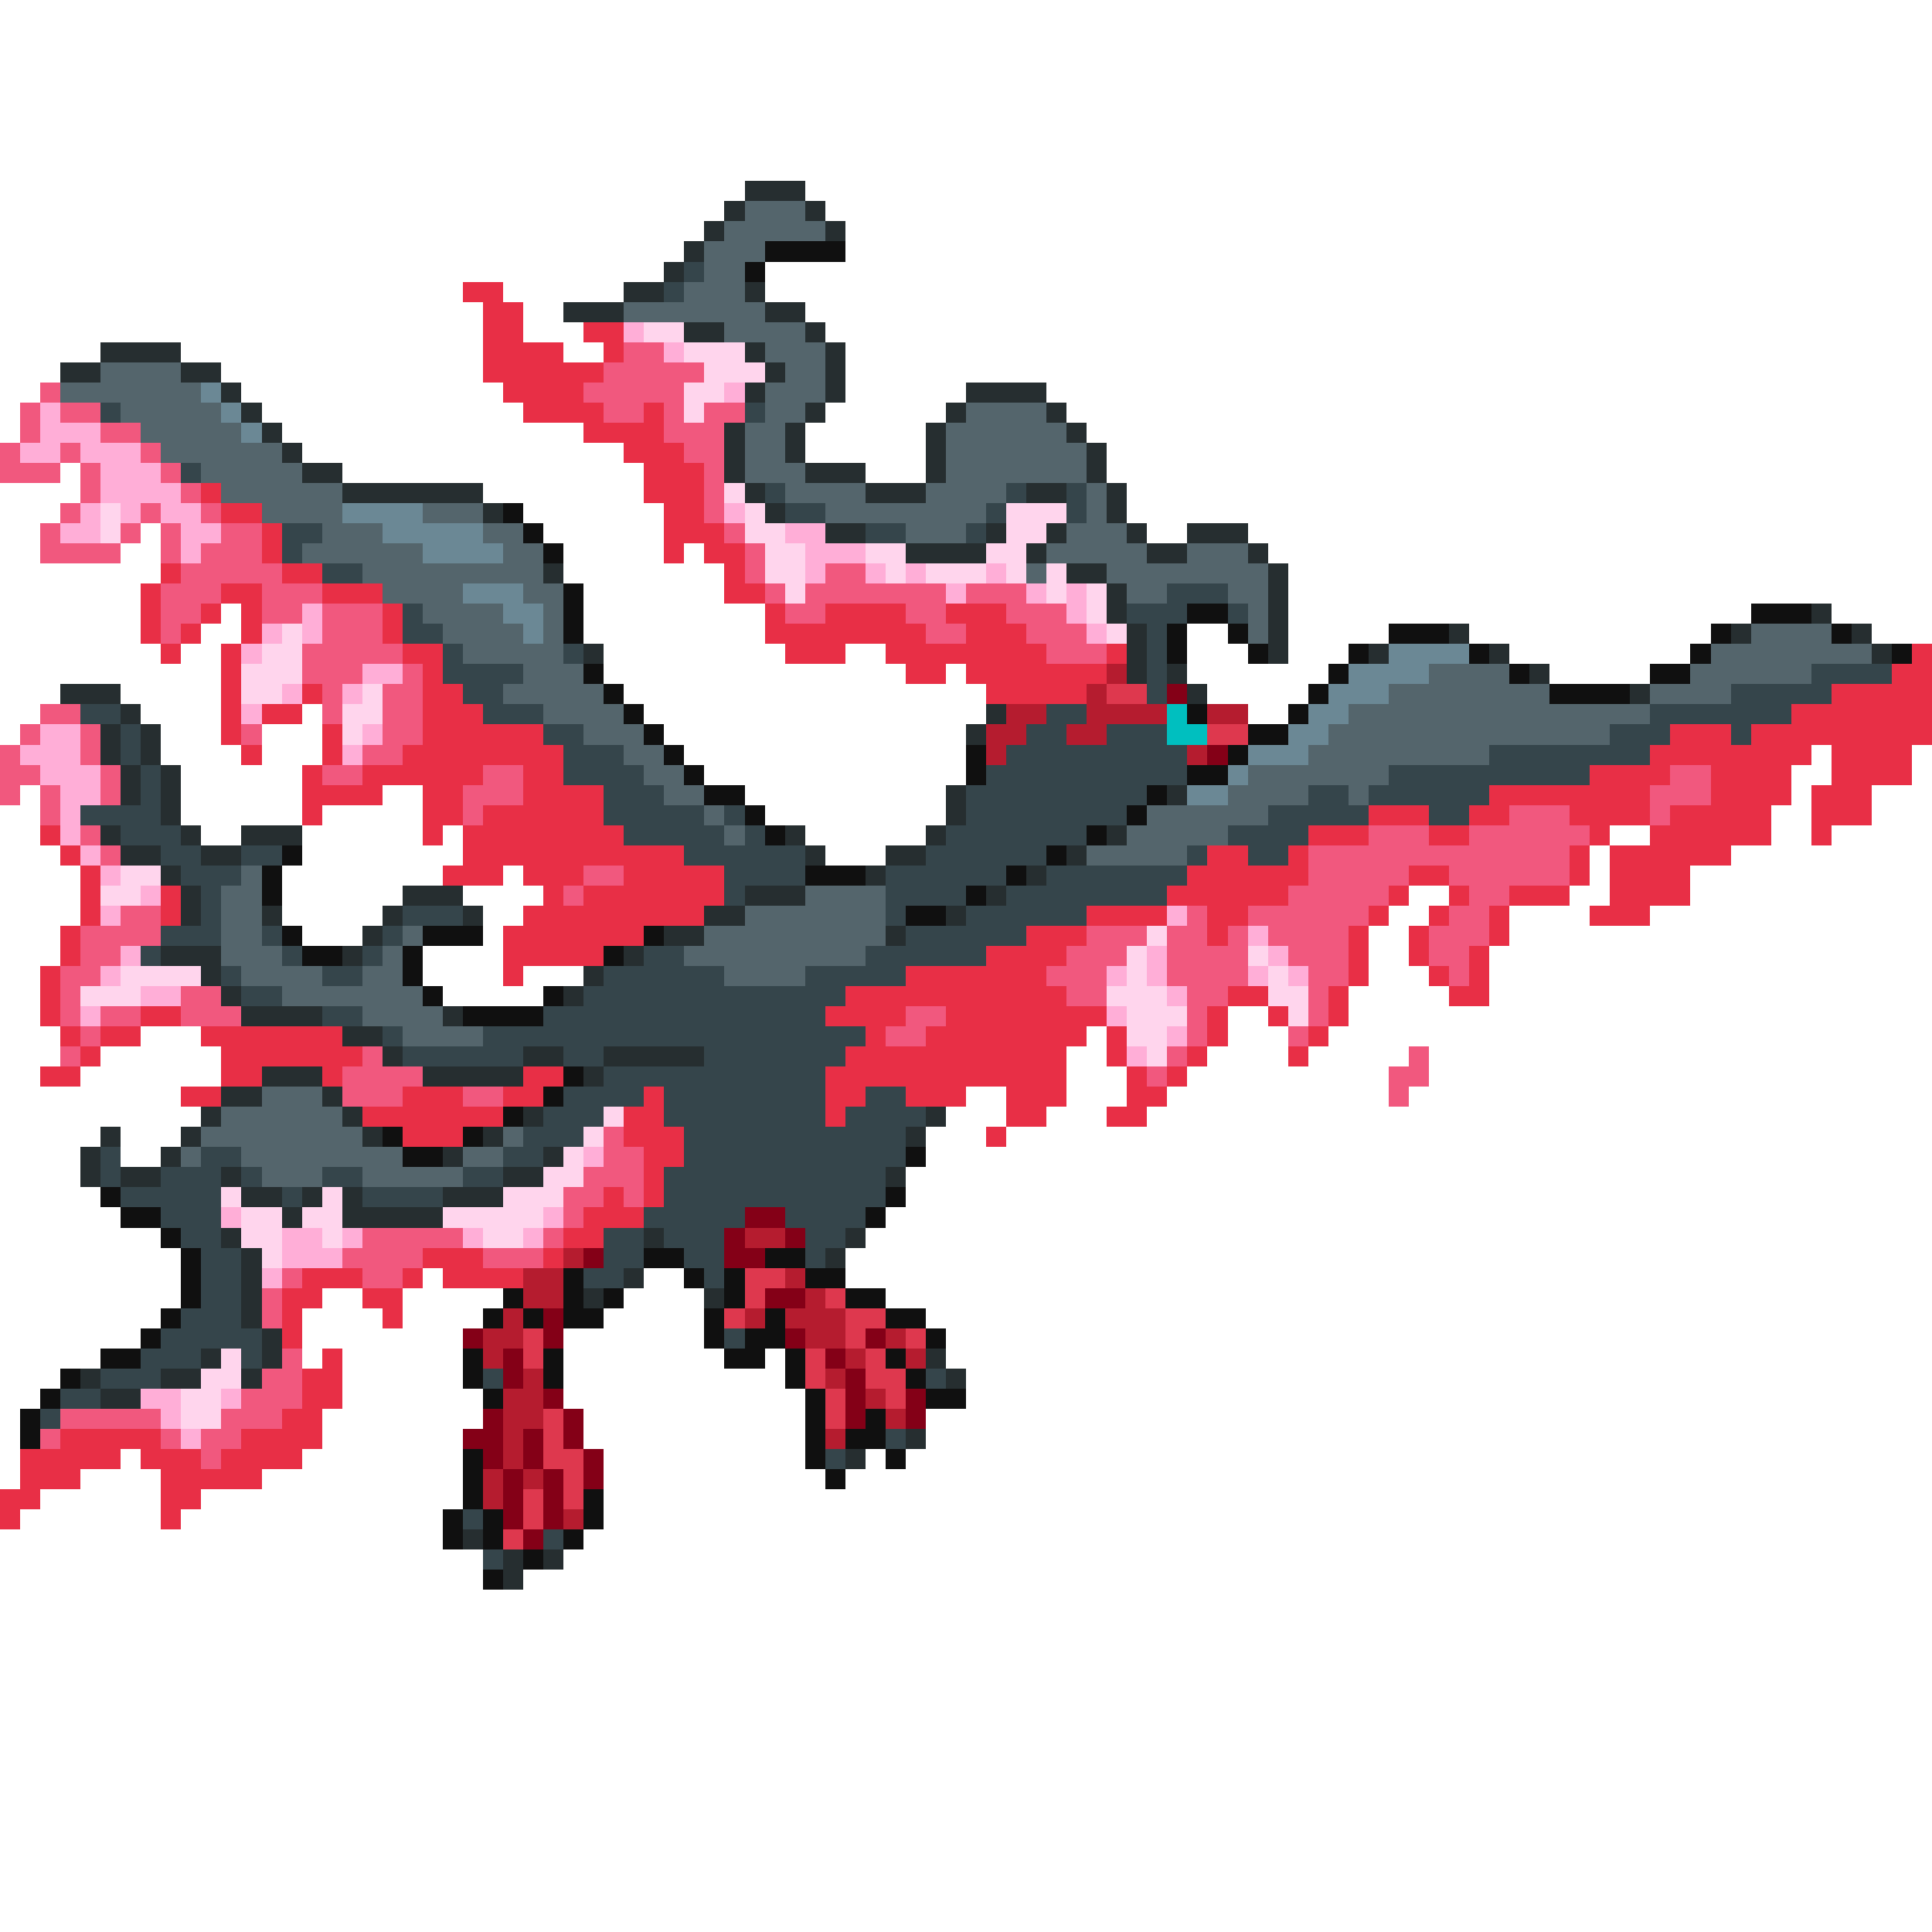 <svg xmlns="http://www.w3.org/2000/svg" viewBox="0 -0.5 96 96" shape-rendering="crispEdges">
<path stroke="#262e30" d="M37 9h3M36 10h1M40 10h1M35 11h1M41 11h1M34 12h1M33 13h1M31 14h2M37 14h1M28 15h3M38 15h2M34 16h2M40 16h1M5 17h4M37 17h1M41 17h1M3 18h2M9 18h2M38 18h1M41 18h1M11 19h1M37 19h1M41 19h1M48 19h4M12 20h1M40 20h1M47 20h1M52 20h1M13 21h1M36 21h1M39 21h1M46 21h1M53 21h1M14 22h1M36 22h1M39 22h1M46 22h1M54 22h1M15 23h2M36 23h1M40 23h3M46 23h1M54 23h1M17 24h7M37 24h1M43 24h3M51 24h2M55 24h1M24 25h1M38 25h1M55 25h1M41 26h2M49 26h1M52 26h1M56 26h1M59 26h3M45 27h4M51 27h1M57 27h2M62 27h1M27 28h1M53 28h2M63 28h1M55 29h1M63 29h1M55 30h1M63 30h1M90 30h1M56 31h1M63 31h1M72 31h1M86 31h1M92 31h1M29 32h1M56 32h1M63 32h1M68 32h1M74 32h1M93 32h1M56 33h1M58 33h1M76 33h1M3 34h3M59 34h1M81 34h1M6 35h1M49 35h1M5 36h1M7 36h1M48 36h1M5 37h1M7 37h1M6 38h1M8 38h1M6 39h1M8 39h1M47 39h1M58 39h1M8 40h1M47 40h1M5 41h1M9 41h1M12 41h3M39 41h1M46 41h1M55 41h1M6 42h2M10 42h2M40 42h1M44 42h2M53 42h1M8 43h1M43 43h1M51 43h1M9 44h1M20 44h3M37 44h3M49 44h1M9 45h1M13 45h1M19 45h1M23 45h1M35 45h2M47 45h1M18 46h1M33 46h2M44 46h1M8 47h3M17 47h1M31 47h1M10 48h1M29 48h1M11 49h1M28 49h1M12 50h4M22 50h1M17 51h2M19 52h1M26 52h2M30 52h5M13 53h3M21 53h5M29 53h1M11 54h2M16 54h1M10 55h1M17 55h1M26 55h1M46 55h1M5 56h1M9 56h1M18 56h1M24 56h1M45 56h1M4 57h1M8 57h1M22 57h1M27 57h1M4 58h1M6 58h2M11 58h1M25 58h2M44 58h1M12 59h2M15 59h1M17 59h1M22 59h3M14 60h1M17 60h5M11 61h1M32 61h1M42 61h1M12 62h1M41 62h1M12 63h1M31 63h1M12 64h1M29 64h1M35 64h1M12 65h1M13 66h1M10 67h1M13 67h1M46 67h1M4 68h1M8 68h2M12 68h1M47 68h1M5 69h2M45 71h1M42 72h1M23 76h1M25 77h1M27 77h1M25 78h1" />
<path stroke="#54656c" d="M37 10h3M36 11h5M35 12h3M35 13h2M34 14h3M31 15h7M36 16h4M38 17h3M5 18h4M39 18h2M3 19h7M38 19h3M6 20h5M38 20h2M48 20h4M7 21h5M37 21h2M47 21h6M8 22h6M37 22h2M47 22h7M10 23h5M37 23h3M47 23h7M11 24h6M39 24h4M46 24h4M54 24h1M13 25h4M21 25h3M41 25h8M54 25h1M16 26h3M24 26h2M45 26h3M53 26h3M15 27h6M25 27h2M52 27h5M59 27h3M18 28h9M51 28h1M55 28h8M19 29h4M26 29h2M56 29h2M61 29h2M21 30h4M27 30h1M62 30h1M22 31h4M27 31h1M62 31h1M87 31h4M23 32h5M85 32h8M26 33h3M71 33h4M84 33h6M25 34h5M69 34h8M82 34h4M27 35h4M67 35h15M29 36h3M66 36h14M31 37h2M65 37h9M32 38h2M62 38h7M33 39h2M61 39h4M67 39h1M35 40h1M57 40h6M36 41h1M56 41h5M54 42h5M12 43h1M11 44h2M40 44h4M11 45h2M37 45h7M11 46h2M20 46h1M35 46h9M11 47h3M19 47h1M34 47h9M12 48h4M18 48h2M36 48h4M14 49h7M18 50h4M20 51h4M13 54h3M11 55h6M10 56h8M25 56h1M9 57h1M12 57h8M23 57h2M13 58h3M18 58h5" />
<path stroke="#101010" d="M38 12h4M37 13h1M25 25h1M26 26h1M27 27h1M28 29h1M28 30h1M59 30h2M87 30h3M28 31h1M58 31h1M61 31h1M69 31h3M85 31h1M91 31h1M58 32h1M62 32h1M67 32h1M73 32h1M84 32h1M94 32h1M29 33h1M66 33h1M75 33h1M82 33h2M30 34h1M65 34h1M77 34h4M31 35h1M59 35h1M64 35h1M32 36h1M62 36h2M33 37h1M48 37h1M61 37h1M34 38h1M48 38h1M59 38h2M35 39h2M57 39h1M37 40h1M56 40h1M38 41h1M54 41h1M14 42h1M52 42h1M13 43h1M40 43h3M50 43h1M13 44h1M48 44h1M45 45h2M14 46h1M21 46h3M32 46h1M15 47h2M20 47h1M30 47h1M20 48h1M21 49h1M27 49h1M23 50h4M28 53h1M27 54h1M25 55h1M19 56h1M23 56h1M20 57h2M45 57h1M5 59h1M44 59h1M6 60h2M43 60h1M8 61h1M9 62h1M32 62h2M38 62h2M9 63h1M28 63h1M34 63h1M36 63h1M40 63h2M9 64h1M25 64h1M28 64h1M30 64h1M36 64h1M42 64h2M8 65h1M24 65h1M26 65h1M28 65h2M35 65h1M38 65h1M44 65h2M7 66h1M35 66h1M37 66h2M46 66h1M5 67h2M23 67h1M27 67h1M36 67h2M39 67h1M44 67h1M3 68h1M23 68h1M27 68h1M39 68h1M45 68h1M2 69h1M24 69h1M40 69h1M46 69h2M1 70h1M40 70h1M43 70h1M1 71h1M40 71h1M42 71h2M23 72h1M40 72h1M44 72h1M23 73h1M41 73h1M23 74h1M29 74h1M22 75h1M24 75h1M29 75h1M22 76h1M24 76h1M28 76h1M26 77h1M24 78h1" />
<path stroke="#35454b" d="M34 13h1M33 14h1M5 20h1M37 20h1M9 23h1M38 24h1M50 24h1M53 24h1M39 25h2M49 25h1M53 25h1M14 26h2M43 26h2M48 26h1M14 27h1M16 28h2M58 29h3M20 30h1M56 30h3M61 30h1M20 31h2M57 31h1M22 32h1M28 32h1M57 32h1M22 33h4M57 33h1M90 33h4M23 34h2M57 34h1M86 34h5M4 35h2M24 35h3M52 35h2M82 35h7M6 36h1M27 36h2M51 36h2M55 36h3M80 36h3M86 36h1M6 37h1M28 37h3M50 37h9M74 37h8M7 38h1M28 38h4M49 38h10M69 38h10M7 39h1M30 39h3M48 39h9M65 39h2M68 39h6M4 40h4M30 40h5M36 40h1M48 40h8M63 40h5M71 40h2M6 41h3M31 41h5M37 41h1M47 41h7M61 41h4M8 42h2M12 42h2M34 42h6M46 42h6M59 42h1M62 42h2M9 43h3M36 43h4M44 43h6M52 43h7M10 44h1M36 44h1M44 44h4M50 44h8M10 45h1M20 45h3M44 45h1M48 45h6M8 46h3M13 46h1M19 46h1M45 46h6M7 47h1M14 47h1M18 47h1M32 47h2M43 47h6M11 48h1M16 48h2M30 48h6M40 48h5M12 49h2M29 49h13M16 50h2M27 50h14M19 51h1M24 51h19M20 52h6M28 52h2M35 52h7M30 53h11M28 54h4M33 54h8M43 54h2M27 55h3M33 55h8M42 55h4M26 56h3M34 56h11M5 57h1M10 57h2M25 57h2M34 57h11M5 58h1M8 58h3M12 58h1M16 58h2M23 58h2M33 58h11M6 59h5M14 59h1M18 59h4M33 59h11M8 60h3M32 60h5M39 60h4M9 61h2M30 61h2M33 61h3M40 61h2M10 62h2M30 62h2M34 62h2M40 62h1M10 63h2M29 63h2M35 63h1M10 64h2M9 65h3M8 66h5M36 66h1M7 67h3M12 67h1M5 68h3M24 68h1M46 68h1M3 69h2M2 70h1M44 71h1M41 72h1M23 75h1M27 76h1M24 77h1" />
<path stroke="#e82f46" d="M23 14h2M24 15h2M24 16h2M29 16h2M24 17h4M30 17h1M24 18h6M25 19h4M26 20h4M32 20h1M29 21h4M31 22h3M32 23h3M10 24h1M32 24h3M11 25h2M33 25h2M13 26h1M33 26h3M13 27h1M33 27h1M35 27h2M8 28h1M14 28h2M36 28h1M7 29h1M11 29h2M16 29h3M36 29h2M7 30h1M10 30h1M12 30h1M19 30h1M38 30h1M41 30h4M47 30h3M7 31h1M9 31h1M12 31h1M19 31h1M38 31h8M48 31h3M8 32h1M11 32h1M20 32h2M39 32h3M44 32h8M55 32h1M95 32h1M11 33h1M21 33h1M45 33h2M48 33h7M94 33h2M11 34h1M15 34h1M21 34h2M49 34h5M91 34h5M11 35h1M13 35h2M21 35h3M89 35h7M11 36h1M16 36h1M21 36h6M83 36h3M87 36h9M12 37h1M16 37h1M20 37h8M82 37h8M91 37h4M15 38h1M18 38h6M26 38h2M79 38h4M85 38h4M91 38h4M15 39h4M21 39h2M26 39h4M74 39h8M85 39h4M90 39h3M15 40h1M21 40h2M24 40h6M68 40h3M73 40h2M78 40h4M83 40h5M90 40h3M2 41h1M21 41h1M23 41h8M65 41h3M71 41h2M79 41h1M82 41h6M90 41h1M3 42h1M23 42h11M60 42h2M64 42h1M78 42h1M80 42h6M4 43h1M22 43h3M26 43h3M31 43h5M59 43h6M70 43h2M78 43h1M80 43h4M4 44h1M8 44h1M27 44h1M29 44h7M58 44h6M69 44h1M72 44h1M75 44h3M80 44h4M4 45h1M8 45h1M26 45h9M54 45h4M60 45h2M68 45h1M71 45h1M74 45h1M79 45h3M3 46h1M25 46h7M51 46h3M60 46h1M67 46h1M70 46h1M74 46h1M3 47h1M25 47h5M49 47h4M67 47h1M70 47h1M73 47h1M2 48h1M25 48h1M45 48h7M67 48h1M71 48h1M73 48h1M2 49h1M42 49h11M61 49h2M66 49h1M72 49h2M2 50h1M7 50h2M41 50h4M47 50h8M60 50h1M63 50h1M66 50h1M3 51h1M5 51h2M10 51h7M43 51h1M46 51h8M55 51h1M60 51h1M65 51h1M4 52h1M11 52h7M42 52h11M55 52h1M59 52h1M64 52h1M2 53h2M11 53h2M16 53h1M26 53h2M41 53h12M56 53h1M58 53h1M9 54h2M20 54h3M25 54h2M32 54h1M41 54h2M45 54h3M50 54h3M56 54h2M18 55h7M31 55h2M41 55h1M50 55h2M55 55h2M20 56h3M31 56h3M49 56h1M32 57h2M32 58h1M30 59h1M32 59h1M29 60h3M28 61h2M21 62h3M27 62h1M15 63h3M20 63h1M22 63h4M14 64h2M18 64h2M14 65h1M19 65h1M14 66h1M16 67h1M15 68h2M15 69h2M14 70h2M3 71h5M12 71h4M1 72h5M7 72h3M11 72h4M1 73h3M8 73h5M0 74h2M8 74h2M0 75h1M8 75h1" />
<path stroke="#ffaed7" d="M31 16h1M33 17h1M36 19h1M2 20h1M2 21h3M1 22h2M4 22h3M5 23h3M5 24h4M4 25h1M6 25h1M8 25h2M36 25h1M3 26h2M9 26h2M39 26h2M9 27h1M40 27h3M40 28h1M43 28h1M45 28h1M49 28h1M47 29h1M51 29h1M53 29h1M15 30h1M53 30h1M13 31h1M15 31h1M54 31h1M12 32h1M18 33h2M14 34h1M17 34h1M12 35h1M2 36h2M18 36h1M1 37h3M17 37h1M2 38h3M3 39h2M3 40h1M3 41h1M4 42h1M5 43h1M7 44h1M5 45h1M58 45h1M62 46h1M6 47h1M57 47h1M63 47h1M5 48h1M55 48h1M57 48h1M62 48h1M64 48h1M7 49h2M58 49h1M4 50h1M55 50h1M58 51h1M56 52h1M29 57h1M11 60h1M27 60h1M14 61h2M17 61h1M23 61h1M26 61h1M14 62h3M13 63h1M7 69h2M11 69h1M8 70h1M9 71h1" />
<path stroke="#ffd5ed" d="M32 16h2M34 17h3M35 18h3M34 19h2M34 20h1M36 24h1M5 25h1M37 25h1M50 25h3M5 26h1M37 26h2M50 26h2M38 27h2M43 27h2M49 27h2M38 28h2M44 28h1M46 28h3M50 28h1M52 28h1M39 29h1M52 29h1M54 29h1M54 30h1M14 31h1M55 31h1M13 32h2M12 33h3M12 34h2M18 34h1M17 35h2M17 36h1M6 43h2M5 44h2M57 46h1M56 47h1M62 47h1M6 48h4M56 48h1M63 48h1M4 49h3M55 49h3M63 49h2M56 50h3M64 50h1M56 51h2M57 52h1M30 55h1M29 56h1M28 57h1M27 58h2M11 59h1M16 59h1M25 59h3M12 60h2M15 60h2M22 60h5M12 61h2M16 61h1M24 61h2M13 62h1M11 67h1M10 68h2M9 69h2M9 70h2" />
<path stroke="#f1587e" d="M31 17h2M30 18h5M2 19h1M29 19h5M1 20h1M3 20h2M30 20h2M33 20h1M35 20h2M1 21h1M5 21h2M33 21h3M0 22h1M3 22h1M7 22h1M34 22h2M0 23h3M4 23h1M8 23h1M35 23h1M4 24h1M9 24h1M35 24h1M3 25h1M7 25h1M10 25h1M35 25h1M2 26h1M6 26h1M8 26h1M11 26h2M36 26h1M2 27h4M8 27h1M10 27h3M37 27h1M9 28h5M37 28h1M41 28h2M8 29h3M13 29h3M38 29h1M40 29h7M48 29h3M8 30h2M13 30h2M16 30h3M39 30h2M45 30h2M50 30h3M8 31h1M16 31h3M46 31h2M51 31h3M15 32h5M52 32h3M15 33h3M20 33h1M16 34h1M19 34h2M2 35h2M16 35h1M19 35h2M1 36h1M4 36h1M12 36h1M19 36h2M0 37h1M4 37h1M18 37h2M0 38h2M5 38h1M16 38h2M24 38h2M83 38h2M0 39h1M2 39h1M5 39h1M23 39h3M82 39h3M2 40h1M23 40h1M75 40h3M82 40h1M4 41h1M68 41h3M73 41h6M5 42h1M65 42h13M29 43h2M65 43h5M72 43h6M28 44h1M64 44h5M73 44h2M6 45h2M59 45h1M62 45h6M72 45h2M4 46h4M54 46h3M58 46h2M61 46h1M63 46h4M71 46h3M4 47h2M53 47h3M58 47h4M64 47h3M71 47h2M3 48h2M52 48h3M58 48h4M65 48h2M72 48h1M3 49h1M9 49h2M53 49h2M59 49h2M65 49h1M3 50h1M5 50h2M9 50h3M45 50h2M59 50h1M65 50h1M4 51h1M44 51h2M59 51h1M64 51h1M3 52h1M18 52h1M58 52h1M70 52h1M17 53h4M57 53h1M69 53h2M17 54h3M23 54h2M69 54h1M30 56h1M30 57h2M29 58h3M28 59h2M31 59h1M28 60h1M18 61h5M27 61h1M17 62h4M24 62h3M14 63h1M18 63h2M13 64h1M13 65h1M14 67h1M13 68h2M12 69h3M3 70h5M11 70h3M2 71h1M8 71h1M10 71h2M10 72h1" />
<path stroke="#6b8895" d="M10 19h1M11 20h1M12 21h1M17 25h4M19 26h5M21 27h4M23 29h3M25 30h2M26 31h1M69 32h4M67 33h4M66 34h3M65 35h2M64 36h2M62 37h3M61 38h1M59 39h2" />
<path stroke="#b51c2f" d="M55 33h1M54 34h1M50 35h2M54 35h4M60 35h2M49 36h2M53 36h2M49 37h1M59 37h1M37 61h2M28 62h1M26 63h2M39 63h1M26 64h2M40 64h1M25 65h1M37 65h1M39 65h3M24 66h2M40 66h2M44 66h1M24 67h1M42 67h1M45 67h1M26 68h1M41 68h1M25 69h2M43 69h1M25 70h2M44 70h1M25 71h1M41 71h1M25 72h1M24 73h1M26 73h1M24 74h1M28 75h1" />
<path stroke="#de384e" d="M55 34h2M60 36h2M37 63h2M37 64h1M41 64h1M36 65h1M42 65h2M26 66h1M42 66h1M45 66h1M26 67h1M40 67h1M43 67h1M40 68h1M43 68h2M41 69h1M44 69h1M27 70h1M41 70h1M27 71h1M27 72h2M28 73h1M26 74h1M28 74h1M26 75h1M25 76h1" />
<path stroke="#840017" d="M58 34h1M60 37h1M37 60h2M36 61h1M39 61h1M29 62h1M36 62h2M38 64h2M27 65h1M23 66h1M27 66h1M39 66h1M43 66h1M25 67h1M41 67h1M25 68h1M42 68h1M27 69h1M42 69h1M45 69h1M24 70h1M28 70h1M42 70h1M45 70h1M23 71h2M26 71h1M28 71h1M24 72h1M26 72h1M29 72h1M25 73h1M27 73h1M29 73h1M25 74h1M27 74h1M25 75h1M27 75h1M26 76h1" />
<path stroke="#00bfbf" d="M58 35h1M58 36h2" />
</svg>
